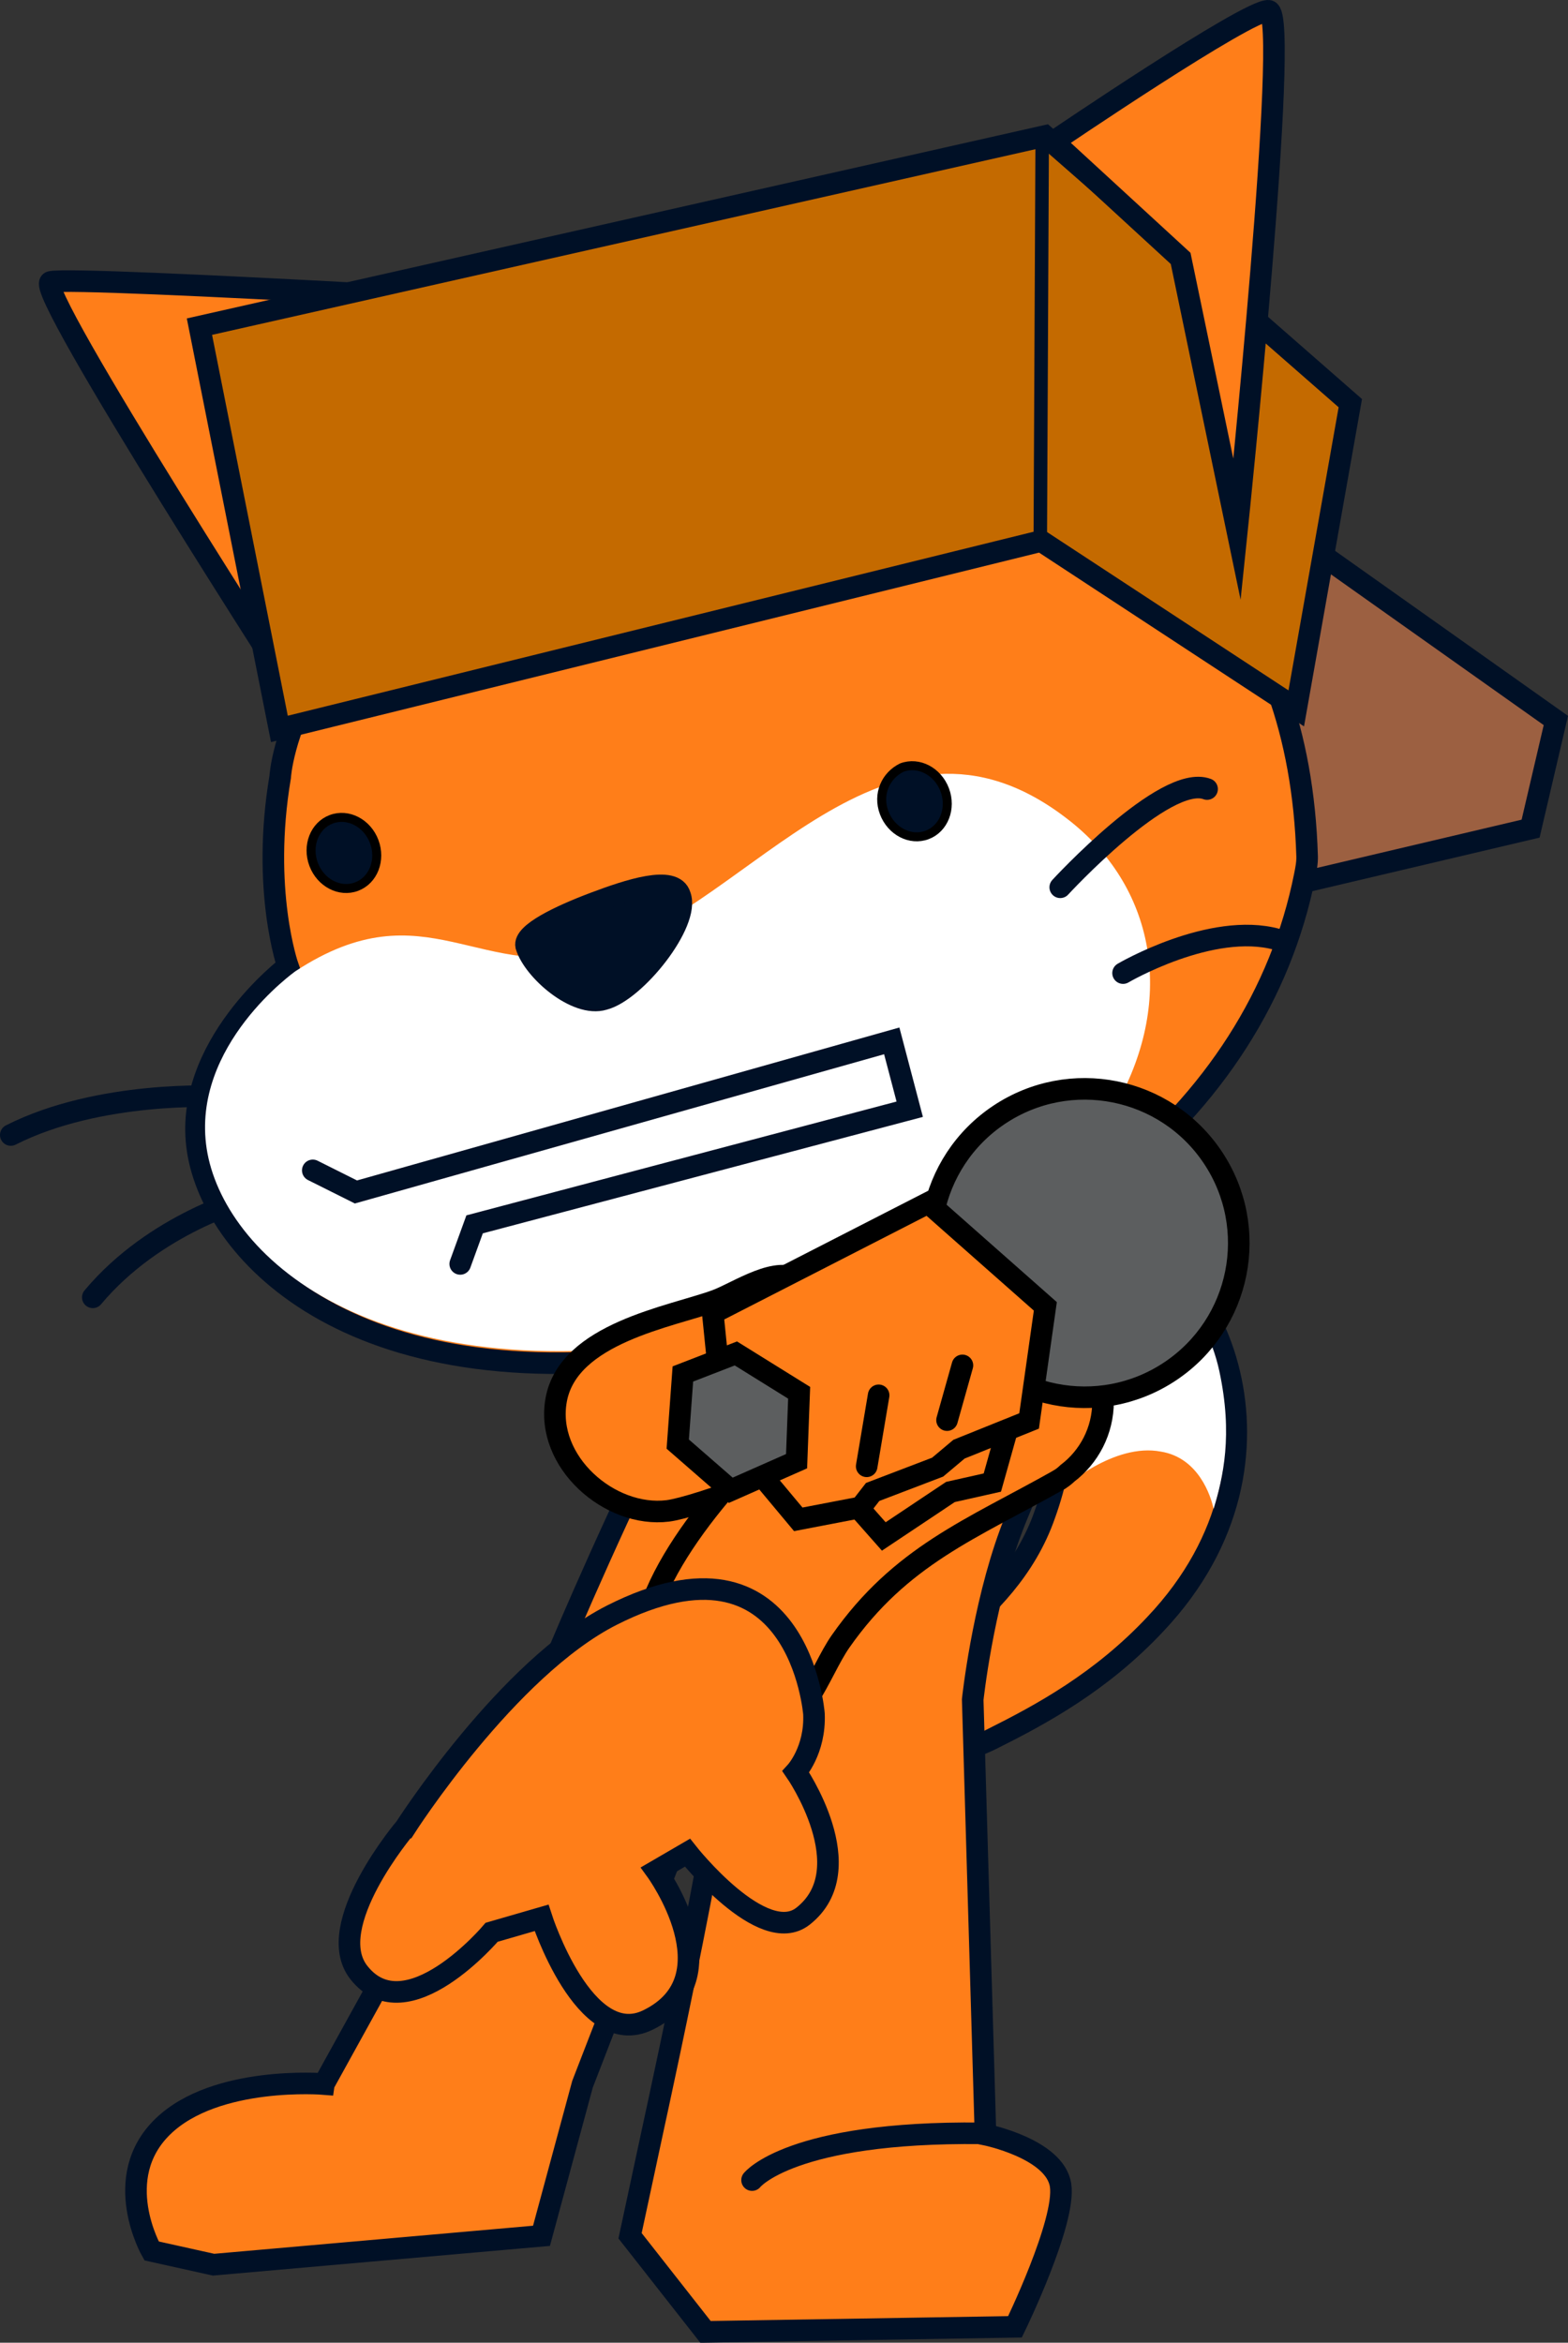 <svg version="1.1" xmlns="http://www.w3.org/2000/svg" xmlns:xlink="http://www.w3.org/1999/xlink" width="87.207" height="130.237" viewBox="0,0,87.207,130.237"><rect x="0" y="0" width="87.207" height="130.237" fill="#333333" stroke="none"/><g transform="translate(-205.524,-111.316)"><g data-paper-data="{&quot;isPaintingLayer&quot;:true}" stroke-miterlimit="10" stroke-dasharray="" stroke-dashoffset="0" style="mix-blend-mode: normal"><g fill-rule="evenodd"><path d="M258.545,202.232c1.862,-1.574 4.021,-3.649 5.087,-6.721c2.511,-6.917 0.206,-14.859 4.507,-14.803c4.389,0.009 10.431,11.604 1.647,20.891c-3.013,3.217 -6.332,5.012 -9.086,6.388c-0.699,0.378 -7.053,3.019 -10.74,1.156c-3.687,-1.864 -2.623,-3.46 -2.112,-4.19c0.552,-0.866 8.007,-0.586 10.696,-2.72z" fill="#ff7e19" stroke="#001026" stroke-width="1.2" stroke-linecap="round" stroke-linejoin="round"/><path d="M267.709,181.167c2.027,-0.416 4.866,2.814 5.63,6.372c0.764,3.557 0.209,5.9 -0.318,7.659c-0.153,-0.711 -0.833,-2.84 -2.926,-3.183c-2.63,-0.507 -5.44,2.034 -5.44,2.034c0,0 0.929,-4.814 1.063,-7.949c0.321,-2.783 0.056,-4.341 1.99,-4.933z" fill="#ffffff" stroke="none" stroke-width="1" stroke-linecap="butt" stroke-linejoin="miter"/></g><g fill-rule="nonzero" stroke-linecap="round" stroke-linejoin="miter"><path d="M223.538,227.17l12.425,-22.495c0,0 1.782,-4.453 5.104,-11.51c1.614,-3.429 3.239,-9.835 5.875,-12.11c4.065,-3.51 11.069,-3.093 11.069,-3.093c0,0 7.712,0.992 7.849,6.28c0.109,4.207 -2.528,7.884 -4.151,12.298c-1.549,4.211 -2.086,9.261 -2.086,9.261l0.71,24.183c0,0 3.864,0.781 4.176,2.812c0.312,2.031 -2.535,7.873 -2.535,7.873l-17.213,0.281l-4.195,-5.343l1.35,-6.285c0,0 5.661,-25.861 3.31,-20.654c-1.049,2.323 -7.305,18.514 -7.305,18.514l-2.281,8.428l-18.24,1.605l-3.447,-0.765c0,0 -2.319,-4.062 0.63,-6.917c2.949,-2.855 8.955,-2.362 8.955,-2.362z" fill="#ff7e19" stroke="#001026" stroke-width="1.2"/><path d="M247.696,208.237c0,0 -3.202,-0.137 -4.232,-1.519" fill="none" stroke="#001026" stroke-width="1.2"/><path d="M246.573,201.312c-3.906,-0.654 -2.717,-4.905 -1.402,-8.98c1.476,-4.571 3.354,-9.427 7.781,-8.82c4.856,0.665 3.938,5.44 2.244,10.445c0,0 -2.995,8.297 -8.624,7.355z" fill="#ffffff" stroke="#000000" stroke-width="0"/></g><path d="M247.351,232.512c0,0 2.134,-2.716 12.759,-2.6" fill="none" fill-rule="nonzero" stroke="#001026" stroke-width="1.2" stroke-linecap="round" stroke-linejoin="miter"/><g><g><path d="M222.532,150.879c0,0 -15.238,-23.62 -14.194,-23.89c1.405,-0.364 33.756,1.604 33.756,1.604" fill="#ff7e19" fill-rule="nonzero" stroke="#001026" stroke-width="1.2" stroke-linecap="round" stroke-linejoin="miter"/><path d="M276.004,140.001l16.052,11.369l-1.405,6.012l-29.6,6.974z" fill="#9c6041" fill-rule="nonzero" stroke="#001026" stroke-width="1.2" stroke-linecap="round" stroke-linejoin="miter"/><path d="M206.124,174.413c4.937,-2.498 11.511,-2.14 11.511,-2.14" fill="none" fill-rule="evenodd" stroke="#001026" stroke-width="1.2" stroke-linecap="round" stroke-linejoin="round"/><path d="M210.685,183.438c3.473,-4.15 8.654,-5.502 8.654,-5.502" fill="none" fill-rule="evenodd" stroke="#001026" stroke-width="1.2" stroke-linecap="round" stroke-linejoin="round"/><path d="M236.326,137.037c10.077,-5.357 41.045,-6.06 41.895,21.88c0.011,0.364 -0.062,0.727 -0.134,1.087c-2.632,13.17 -14.969,23.26 -33.868,26.416c-18.899,3.156 -26.82,-5.403 -27.703,-11.161c-0.884,-5.758 5.022,-10.223 5.022,-10.223c0,0 -1.491,-4.247 -0.432,-10.522c0,0 0.498,-9.651 15.221,-17.478z" fill="#ff7e19" fill-rule="evenodd" stroke="#001026" stroke-width="1.2" stroke-linecap="butt" stroke-linejoin="miter"/><path d="M239.128,164.082c8.073,-2.396 15.633,-14.962 25.671,-7.306c10.003,7.562 4.31,25.089 -20.101,28.93c-18.676,3.179 -26.796,-4.771 -27.679,-10.529c-0.884,-5.758 4.941,-9.872 4.941,-9.872c7.287,-4.771 10.254,0.844 17.169,-1.223z" fill="#ffffff" fill-rule="evenodd" stroke="none" stroke-width="1" stroke-linecap="butt" stroke-linejoin="miter"/><path d="M243.35,161.105c0.563,1.498 -2.487,5.316 -4.243,5.763c-1.533,0.47 -3.923,-1.623 -4.322,-2.968c-0.153,-0.69 1.836,-1.652 3.801,-2.392c1.872,-0.704 4.434,-1.561 4.763,-0.403z" fill="#001026" fill-rule="evenodd" stroke="#001026" stroke-width="1.2" stroke-linecap="round" stroke-linejoin="round"/><path d="M264.491,160.642c0,0 5.829,-6.337 8.167,-5.461" fill="none" fill-rule="evenodd" stroke="#001026" stroke-width="1.2" stroke-linecap="round" stroke-linejoin="round"/><path d="M267.985,165.412c0,0 4.911,-2.881 8.566,-1.874" fill="none" fill-rule="evenodd" stroke="#001026" stroke-width="1.2" stroke-linecap="round" stroke-linejoin="round"/><path d="M263.423,141.392l-42.36,10.446l-4.447,-22.363l47.027,-10.599l16.981,14.853l-3.007,16.968z" fill="#c46a00" fill-rule="nonzero" stroke="#001026" stroke-width="1.2" stroke-linecap="round" stroke-linejoin="miter"/><path d="M263.487,119.112l-0.105,22.084" fill="none" fill-rule="nonzero" stroke="#001026" stroke-width="0.75" stroke-linecap="round" stroke-linejoin="miter"/><path d="M271.187,125.682l-7.071,-6.496c0,0 10.867,-7.38 11.964,-7.269c1.23,0.124 -1.756,28.842 -1.756,28.842z" fill="#ff7e19" fill-rule="nonzero" stroke="#001026" stroke-width="1.2" stroke-linecap="round" stroke-linejoin="miter"/></g><g stroke-linecap="butt" stroke-linejoin="miter"><g fill="#001026" fill-rule="evenodd" stroke="#000000" stroke-width="0.5"><path d="M222.966,159.367c-0.387,-1.03 0.045,-2.154 0.981,-2.506c0.936,-0.352 2.002,0.209 2.389,1.238c0.387,1.03 -0.045,2.154 -0.981,2.506c-0.936,0.352 -2.002,-0.209 -2.389,-1.238"/></g><g fill="#001026" fill-rule="evenodd" stroke="#000000" stroke-width="0.5"><path d="M254.697,156.494c-0.387,-1.03 0.08,-2.06 0.981,-2.506c0.936,-0.352 2.002,0.209 2.389,1.238c0.387,1.03 -0.045,2.154 -0.981,2.506c-0.936,0.352 -2.002,-0.209 -2.389,-1.238"/></g><g fill="none" fill-rule="nonzero" stroke="none" stroke-width="1" font-family="sans-serif" font-weight="normal" font-size="12" text-anchor="start"/></g></g><path d="M253.701,185.852c-0.28,1.43 0.042,3.161 -0.602,4.41c-0.098,0.19 -0.219,0.37 -0.367,0.535c-1.768,1.964 -8.571,4.328 -10.065,4.513c-3.226,0.4 -6.829,-2.729 -6.211,-6.163c0.669,-3.721 6.369,-4.627 8.875,-5.535c1.19,-0.431 3.521,-2.065 4.659,-1.055z" fill="#ff7e19" fill-rule="nonzero" stroke="#000000" stroke-width="1.2" stroke-linecap="butt" stroke-linejoin="miter"/><path d="M264.371,193.611c-4.817,2.71 -8.76,4.187 -12.098,8.955c-1.176,1.679 -2.132,5.106 -4.647,5.245c-3.387,0.188 -6.957,-2.722 -6.187,-6.187c1.018,-4.581 6.657,-10.337 10.197,-13.146c1.202,-0.954 3.219,-0.828 4.422,-1.785c1.337,-1.063 6.809,-4.467 8.352,-1.767c1.474,0.87 2.462,2.474 2.462,4.309c0,1.627 -0.777,3.073 -1.981,3.986c-0.154,0.149 -0.326,0.28 -0.519,0.389z" fill="#ff7e19" fill-rule="nonzero" stroke="#000000" stroke-width="1.2" stroke-linecap="butt" stroke-linejoin="miter"/><g fill-rule="nonzero" stroke="#000000" stroke-width="1.2" stroke-linejoin="miter"><path d="M258.717,185.176c-2.626,-3.939 -1.563,-9.26 2.376,-11.887c3.939,-2.626 9.26,-1.563 11.887,2.376c2.626,3.939 1.563,9.26 -2.376,11.887c-3.939,2.626 -9.26,1.563 -11.887,-2.376z" fill="#5c5e5f" stroke-linecap="butt"/><g stroke-linecap="round"><path d="M261.998,189.17l-1.283,4.565l-2.33,0.523l-3.708,2.473l-2.52,-2.852z" fill="#ff7e19"/><path d="M263.662,183.939l-0.903,6.371l-3.899,1.569l-1.189,0.999l-3.613,1.379l-0.666,0.856l-3.471,0.666l-4.089,-4.897l-0.666,-6.561l11.981,-6.135z" fill="#ff7e19"/><path d="M258.195,190.264l0.856,-3.043" fill="none"/><path d="M253.726,192.831l0.665,-3.946" fill="none"/></g><path d="M249.827,192.547l-3.661,1.617l-2.948,-2.567l0.285,-3.899l2.948,-1.141l3.519,2.187z" fill="#5c5e5f" stroke-linecap="round"/></g><path d="M228.071,212.913c0,0 5.673,-8.871 11.492,-11.811c10.4,-5.254 11.231,5.493 11.231,5.493c0.087,2.031 -1.006,3.223 -1.006,3.223c0,0 3.735,5.401 0.398,8.023c-2.25,1.768 -6.427,-3.53 -6.427,-3.53l-1.734,1.009c0,0 4.332,5.963 -0.473,8.296c-3.527,1.712 -5.909,-5.683 -5.909,-5.683l-2.775,0.803c0,0 -4.732,5.614 -7.389,2.233c-2.041,-2.597 2.59,-8.056 2.59,-8.056z" fill="#ff7e19" fill-rule="nonzero" stroke="#001026" stroke-width="1.2" stroke-linecap="round" stroke-linejoin="miter"/><path d="M222.92,176.38l2.4,1.2l29.8,-8.4l1,3.8l-24.2,6.4l-0.8,2.2" fill="none" fill-rule="nonzero" stroke="#001026" stroke-width="1.2" stroke-linecap="round" stroke-linejoin="miter"/></g></g></svg>